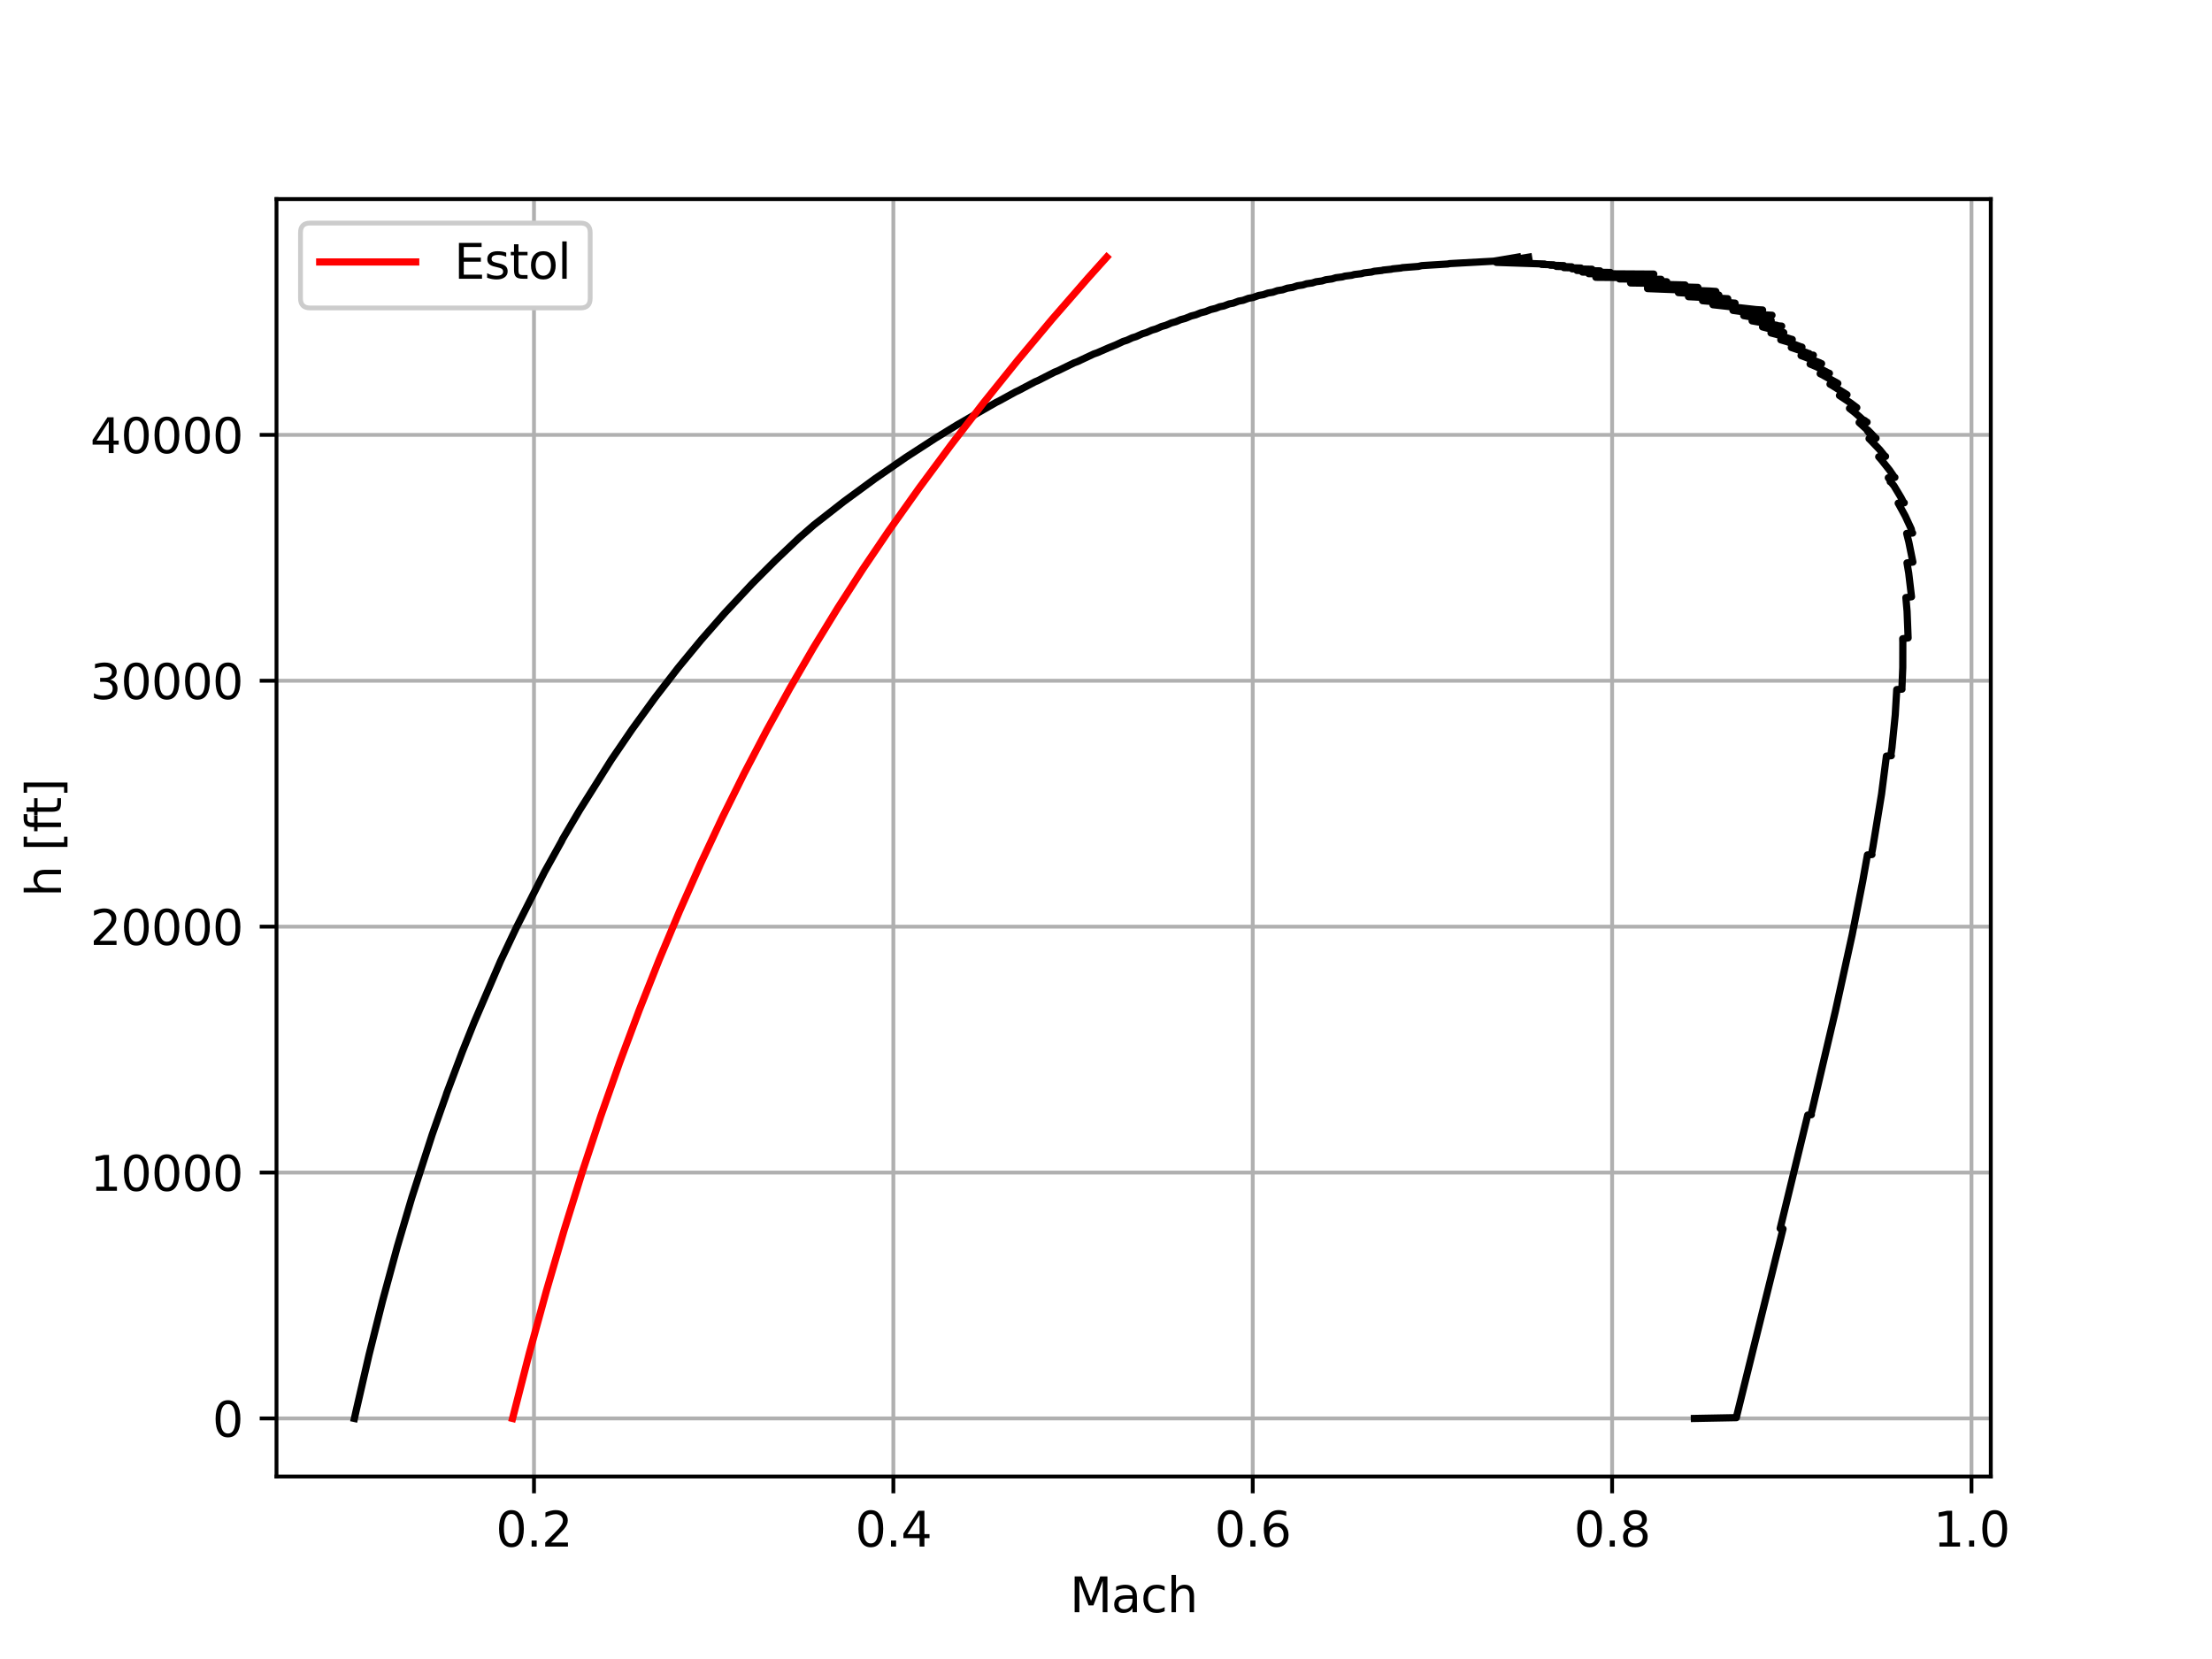 <?xml version="1.0" encoding="utf-8" standalone="no"?>
<!DOCTYPE svg PUBLIC "-//W3C//DTD SVG 1.1//EN"
  "http://www.w3.org/Graphics/SVG/1.1/DTD/svg11.dtd">
<svg height="345.6pt" version="1.1" viewBox="0 0 460.8 345.6" width="460.8pt" xmlns="http://www.w3.org/2000/svg" xmlns:xlink="http://www.w3.org/1999/xlink">
 <defs>
  <style type="text/css">*{stroke-linecap:butt;stroke-linejoin:round;}</style>
 </defs>
 <g id="figure_1">
  <g id="patch_1">
   <path d="M 0 345.6 
L 460.8 345.6 
L 460.8 0 
L 0 0 
z
" style="fill:#ffffff;"/>
  </g>
  <g id="axes_1">
   <g id="patch_2">
    <path d="M 57.6 307.584 
L 414.72 307.584 
L 414.72 41.472 
L 57.6 41.472 
z
" style="fill:#ffffff;"/>
   </g>
   <g id="matplotlib.axis_1">
    <g id="xtick_1">
     <g id="line2d_1">
      <path clip-path="url(#p0d7a3ac5b6)" d="M 111.24 307.584 
L 111.24 41.472 
" style="fill:none;stroke:#b0b0b0;stroke-linecap:square;stroke-width:0.8;"/>
     </g>
     <g id="line2d_2">
      <defs>
       <path d="M 0 0 
L 0 3.5 
" id="me112e189c2" style="stroke:#000000;stroke-width:0.8;"/>
      </defs>
      <g>
       <use style="stroke:#000000;stroke-width:0.8;" x="111.24" xlink:href="#me112e189c2" y="307.584"/>
      </g>
     </g>
     <g id="text_1">
      <!-- 0.2 -->
      <g transform="translate(103.288 322.182)scale(0.1 -0.1)">
       <defs>
        <path d="M 2034 4250 
Q 1547 4250 1301 3770 
Q 1056 3291 1056 2328 
Q 1056 1369 1301 889 
Q 1547 409 2034 409 
Q 2525 409 2770 889 
Q 3016 1369 3016 2328 
Q 3016 3291 2770 3770 
Q 2525 4250 2034 4250 
z
M 2034 4750 
Q 2819 4750 3233 4129 
Q 3647 3509 3647 2328 
Q 3647 1150 3233 529 
Q 2819 -91 2034 -91 
Q 1250 -91 836 529 
Q 422 1150 422 2328 
Q 422 3509 836 4129 
Q 1250 4750 2034 4750 
z
" id="DejaVuSans-30" transform="scale(0.016)"/>
        <path d="M 684 794 
L 1344 794 
L 1344 0 
L 684 0 
L 684 794 
z
" id="DejaVuSans-2e" transform="scale(0.016)"/>
        <path d="M 1228 531 
L 3431 531 
L 3431 0 
L 469 0 
L 469 531 
Q 828 903 1448 1529 
Q 2069 2156 2228 2338 
Q 2531 2678 2651 2914 
Q 2772 3150 2772 3378 
Q 2772 3750 2511 3984 
Q 2250 4219 1831 4219 
Q 1534 4219 1204 4116 
Q 875 4013 500 3803 
L 500 4441 
Q 881 4594 1212 4672 
Q 1544 4750 1819 4750 
Q 2544 4750 2975 4387 
Q 3406 4025 3406 3419 
Q 3406 3131 3298 2873 
Q 3191 2616 2906 2266 
Q 2828 2175 2409 1742 
Q 1991 1309 1228 531 
z
" id="DejaVuSans-32" transform="scale(0.016)"/>
       </defs>
       <use xlink:href="#DejaVuSans-30"/>
       <use x="63.623" xlink:href="#DejaVuSans-2e"/>
       <use x="95.41" xlink:href="#DejaVuSans-32"/>
      </g>
     </g>
    </g>
    <g id="xtick_2">
     <g id="line2d_3">
      <path clip-path="url(#p0d7a3ac5b6)" d="M 186.104 307.584 
L 186.104 41.472 
" style="fill:none;stroke:#b0b0b0;stroke-linecap:square;stroke-width:0.8;"/>
     </g>
     <g id="line2d_4">
      <g>
       <use style="stroke:#000000;stroke-width:0.8;" x="186.104" xlink:href="#me112e189c2" y="307.584"/>
      </g>
     </g>
     <g id="text_2">
      <!-- 0.4 -->
      <g transform="translate(178.153 322.182)scale(0.1 -0.1)">
       <defs>
        <path d="M 2419 4116 
L 825 1625 
L 2419 1625 
L 2419 4116 
z
M 2253 4666 
L 3047 4666 
L 3047 1625 
L 3713 1625 
L 3713 1100 
L 3047 1100 
L 3047 0 
L 2419 0 
L 2419 1100 
L 313 1100 
L 313 1709 
L 2253 4666 
z
" id="DejaVuSans-34" transform="scale(0.016)"/>
       </defs>
       <use xlink:href="#DejaVuSans-30"/>
       <use x="63.623" xlink:href="#DejaVuSans-2e"/>
       <use x="95.41" xlink:href="#DejaVuSans-34"/>
      </g>
     </g>
    </g>
    <g id="xtick_3">
     <g id="line2d_5">
      <path clip-path="url(#p0d7a3ac5b6)" d="M 260.968 307.584 
L 260.968 41.472 
" style="fill:none;stroke:#b0b0b0;stroke-linecap:square;stroke-width:0.8;"/>
     </g>
     <g id="line2d_6">
      <g>
       <use style="stroke:#000000;stroke-width:0.8;" x="260.968" xlink:href="#me112e189c2" y="307.584"/>
      </g>
     </g>
     <g id="text_3">
      <!-- 0.6 -->
      <g transform="translate(253.017 322.182)scale(0.1 -0.1)">
       <defs>
        <path d="M 2113 2584 
Q 1688 2584 1439 2293 
Q 1191 2003 1191 1497 
Q 1191 994 1439 701 
Q 1688 409 2113 409 
Q 2538 409 2786 701 
Q 3034 994 3034 1497 
Q 3034 2003 2786 2293 
Q 2538 2584 2113 2584 
z
M 3366 4563 
L 3366 3988 
Q 3128 4100 2886 4159 
Q 2644 4219 2406 4219 
Q 1781 4219 1451 3797 
Q 1122 3375 1075 2522 
Q 1259 2794 1537 2939 
Q 1816 3084 2150 3084 
Q 2853 3084 3261 2657 
Q 3669 2231 3669 1497 
Q 3669 778 3244 343 
Q 2819 -91 2113 -91 
Q 1303 -91 875 529 
Q 447 1150 447 2328 
Q 447 3434 972 4092 
Q 1497 4750 2381 4750 
Q 2619 4750 2861 4703 
Q 3103 4656 3366 4563 
z
" id="DejaVuSans-36" transform="scale(0.016)"/>
       </defs>
       <use xlink:href="#DejaVuSans-30"/>
       <use x="63.623" xlink:href="#DejaVuSans-2e"/>
       <use x="95.41" xlink:href="#DejaVuSans-36"/>
      </g>
     </g>
    </g>
    <g id="xtick_4">
     <g id="line2d_7">
      <path clip-path="url(#p0d7a3ac5b6)" d="M 335.833 307.584 
L 335.833 41.472 
" style="fill:none;stroke:#b0b0b0;stroke-linecap:square;stroke-width:0.8;"/>
     </g>
     <g id="line2d_8">
      <g>
       <use style="stroke:#000000;stroke-width:0.8;" x="335.833" xlink:href="#me112e189c2" y="307.584"/>
      </g>
     </g>
     <g id="text_4">
      <!-- 0.8 -->
      <g transform="translate(327.881 322.182)scale(0.1 -0.1)">
       <defs>
        <path d="M 2034 2216 
Q 1584 2216 1326 1975 
Q 1069 1734 1069 1313 
Q 1069 891 1326 650 
Q 1584 409 2034 409 
Q 2484 409 2743 651 
Q 3003 894 3003 1313 
Q 3003 1734 2745 1975 
Q 2488 2216 2034 2216 
z
M 1403 2484 
Q 997 2584 770 2862 
Q 544 3141 544 3541 
Q 544 4100 942 4425 
Q 1341 4750 2034 4750 
Q 2731 4750 3128 4425 
Q 3525 4100 3525 3541 
Q 3525 3141 3298 2862 
Q 3072 2584 2669 2484 
Q 3125 2378 3379 2068 
Q 3634 1759 3634 1313 
Q 3634 634 3220 271 
Q 2806 -91 2034 -91 
Q 1263 -91 848 271 
Q 434 634 434 1313 
Q 434 1759 690 2068 
Q 947 2378 1403 2484 
z
M 1172 3481 
Q 1172 3119 1398 2916 
Q 1625 2713 2034 2713 
Q 2441 2713 2670 2916 
Q 2900 3119 2900 3481 
Q 2900 3844 2670 4047 
Q 2441 4250 2034 4250 
Q 1625 4250 1398 4047 
Q 1172 3844 1172 3481 
z
" id="DejaVuSans-38" transform="scale(0.016)"/>
       </defs>
       <use xlink:href="#DejaVuSans-30"/>
       <use x="63.623" xlink:href="#DejaVuSans-2e"/>
       <use x="95.41" xlink:href="#DejaVuSans-38"/>
      </g>
     </g>
    </g>
    <g id="xtick_5">
     <g id="line2d_9">
      <path clip-path="url(#p0d7a3ac5b6)" d="M 410.697 307.584 
L 410.697 41.472 
" style="fill:none;stroke:#b0b0b0;stroke-linecap:square;stroke-width:0.8;"/>
     </g>
     <g id="line2d_10">
      <g>
       <use style="stroke:#000000;stroke-width:0.8;" x="410.697" xlink:href="#me112e189c2" y="307.584"/>
      </g>
     </g>
     <g id="text_5">
      <!-- 1.0 -->
      <g transform="translate(402.745 322.182)scale(0.1 -0.1)">
       <defs>
        <path d="M 794 531 
L 1825 531 
L 1825 4091 
L 703 3866 
L 703 4441 
L 1819 4666 
L 2450 4666 
L 2450 531 
L 3481 531 
L 3481 0 
L 794 0 
L 794 531 
z
" id="DejaVuSans-31" transform="scale(0.016)"/>
       </defs>
       <use xlink:href="#DejaVuSans-31"/>
       <use x="63.623" xlink:href="#DejaVuSans-2e"/>
       <use x="95.41" xlink:href="#DejaVuSans-30"/>
      </g>
     </g>
    </g>
    <g id="text_6">
     <!-- Mach -->
     <g transform="translate(222.864 335.861)scale(0.1 -0.1)">
      <defs>
       <path d="M 628 4666 
L 1569 4666 
L 2759 1491 
L 3956 4666 
L 4897 4666 
L 4897 0 
L 4281 0 
L 4281 4097 
L 3078 897 
L 2444 897 
L 1241 4097 
L 1241 0 
L 628 0 
L 628 4666 
z
" id="DejaVuSans-4d" transform="scale(0.016)"/>
       <path d="M 2194 1759 
Q 1497 1759 1228 1600 
Q 959 1441 959 1056 
Q 959 750 1161 570 
Q 1363 391 1709 391 
Q 2188 391 2477 730 
Q 2766 1069 2766 1631 
L 2766 1759 
L 2194 1759 
z
M 3341 1997 
L 3341 0 
L 2766 0 
L 2766 531 
Q 2569 213 2275 61 
Q 1981 -91 1556 -91 
Q 1019 -91 701 211 
Q 384 513 384 1019 
Q 384 1609 779 1909 
Q 1175 2209 1959 2209 
L 2766 2209 
L 2766 2266 
Q 2766 2663 2505 2880 
Q 2244 3097 1772 3097 
Q 1472 3097 1187 3025 
Q 903 2953 641 2809 
L 641 3341 
Q 956 3463 1253 3523 
Q 1550 3584 1831 3584 
Q 2591 3584 2966 3190 
Q 3341 2797 3341 1997 
z
" id="DejaVuSans-61" transform="scale(0.016)"/>
       <path d="M 3122 3366 
L 3122 2828 
Q 2878 2963 2633 3030 
Q 2388 3097 2138 3097 
Q 1578 3097 1268 2742 
Q 959 2388 959 1747 
Q 959 1106 1268 751 
Q 1578 397 2138 397 
Q 2388 397 2633 464 
Q 2878 531 3122 666 
L 3122 134 
Q 2881 22 2623 -34 
Q 2366 -91 2075 -91 
Q 1284 -91 818 406 
Q 353 903 353 1747 
Q 353 2603 823 3093 
Q 1294 3584 2113 3584 
Q 2378 3584 2631 3529 
Q 2884 3475 3122 3366 
z
" id="DejaVuSans-63" transform="scale(0.016)"/>
       <path d="M 3513 2113 
L 3513 0 
L 2938 0 
L 2938 2094 
Q 2938 2591 2744 2837 
Q 2550 3084 2163 3084 
Q 1697 3084 1428 2787 
Q 1159 2491 1159 1978 
L 1159 0 
L 581 0 
L 581 4863 
L 1159 4863 
L 1159 2956 
Q 1366 3272 1645 3428 
Q 1925 3584 2291 3584 
Q 2894 3584 3203 3211 
Q 3513 2838 3513 2113 
z
" id="DejaVuSans-68" transform="scale(0.016)"/>
      </defs>
      <use xlink:href="#DejaVuSans-4d"/>
      <use x="86.279" xlink:href="#DejaVuSans-61"/>
      <use x="147.559" xlink:href="#DejaVuSans-63"/>
      <use x="202.539" xlink:href="#DejaVuSans-68"/>
     </g>
    </g>
   </g>
   <g id="matplotlib.axis_2">
    <g id="ytick_1">
     <g id="line2d_11">
      <path clip-path="url(#p0d7a3ac5b6)" d="M 57.6 295.488 
L 414.72 295.488 
" style="fill:none;stroke:#b0b0b0;stroke-linecap:square;stroke-width:0.8;"/>
     </g>
     <g id="line2d_12">
      <defs>
       <path d="M 0 0 
L -3.5 0 
" id="mb469b850da" style="stroke:#000000;stroke-width:0.8;"/>
      </defs>
      <g>
       <use style="stroke:#000000;stroke-width:0.8;" x="57.6" xlink:href="#mb469b850da" y="295.488"/>
      </g>
     </g>
     <g id="text_7">
      <!-- 0 -->
      <g transform="translate(44.237 299.287)scale(0.1 -0.1)">
       <use xlink:href="#DejaVuSans-30"/>
      </g>
     </g>
    </g>
    <g id="ytick_2">
     <g id="line2d_13">
      <path clip-path="url(#p0d7a3ac5b6)" d="M 57.6 244.264 
L 414.72 244.264 
" style="fill:none;stroke:#b0b0b0;stroke-linecap:square;stroke-width:0.8;"/>
     </g>
     <g id="line2d_14">
      <g>
       <use style="stroke:#000000;stroke-width:0.8;" x="57.6" xlink:href="#mb469b850da" y="244.264"/>
      </g>
     </g>
     <g id="text_8">
      <!-- 10000 -->
      <g transform="translate(18.788 248.063)scale(0.1 -0.1)">
       <use xlink:href="#DejaVuSans-31"/>
       <use x="63.623" xlink:href="#DejaVuSans-30"/>
       <use x="127.246" xlink:href="#DejaVuSans-30"/>
       <use x="190.869" xlink:href="#DejaVuSans-30"/>
       <use x="254.492" xlink:href="#DejaVuSans-30"/>
      </g>
     </g>
    </g>
    <g id="ytick_3">
     <g id="line2d_15">
      <path clip-path="url(#p0d7a3ac5b6)" d="M 57.6 193.04 
L 414.72 193.04 
" style="fill:none;stroke:#b0b0b0;stroke-linecap:square;stroke-width:0.8;"/>
     </g>
     <g id="line2d_16">
      <g>
       <use style="stroke:#000000;stroke-width:0.8;" x="57.6" xlink:href="#mb469b850da" y="193.04"/>
      </g>
     </g>
     <g id="text_9">
      <!-- 20000 -->
      <g transform="translate(18.788 196.839)scale(0.1 -0.1)">
       <use xlink:href="#DejaVuSans-32"/>
       <use x="63.623" xlink:href="#DejaVuSans-30"/>
       <use x="127.246" xlink:href="#DejaVuSans-30"/>
       <use x="190.869" xlink:href="#DejaVuSans-30"/>
       <use x="254.492" xlink:href="#DejaVuSans-30"/>
      </g>
     </g>
    </g>
    <g id="ytick_4">
     <g id="line2d_17">
      <path clip-path="url(#p0d7a3ac5b6)" d="M 57.6 141.815 
L 414.72 141.815 
" style="fill:none;stroke:#b0b0b0;stroke-linecap:square;stroke-width:0.8;"/>
     </g>
     <g id="line2d_18">
      <g>
       <use style="stroke:#000000;stroke-width:0.8;" x="57.6" xlink:href="#mb469b850da" y="141.815"/>
      </g>
     </g>
     <g id="text_10">
      <!-- 30000 -->
      <g transform="translate(18.788 145.615)scale(0.1 -0.1)">
       <defs>
        <path d="M 2597 2516 
Q 3050 2419 3304 2112 
Q 3559 1806 3559 1356 
Q 3559 666 3084 287 
Q 2609 -91 1734 -91 
Q 1441 -91 1130 -33 
Q 819 25 488 141 
L 488 750 
Q 750 597 1062 519 
Q 1375 441 1716 441 
Q 2309 441 2620 675 
Q 2931 909 2931 1356 
Q 2931 1769 2642 2001 
Q 2353 2234 1838 2234 
L 1294 2234 
L 1294 2753 
L 1863 2753 
Q 2328 2753 2575 2939 
Q 2822 3125 2822 3475 
Q 2822 3834 2567 4026 
Q 2313 4219 1838 4219 
Q 1578 4219 1281 4162 
Q 984 4106 628 3988 
L 628 4550 
Q 988 4650 1302 4700 
Q 1616 4750 1894 4750 
Q 2613 4750 3031 4423 
Q 3450 4097 3450 3541 
Q 3450 3153 3228 2886 
Q 3006 2619 2597 2516 
z
" id="DejaVuSans-33" transform="scale(0.016)"/>
       </defs>
       <use xlink:href="#DejaVuSans-33"/>
       <use x="63.623" xlink:href="#DejaVuSans-30"/>
       <use x="127.246" xlink:href="#DejaVuSans-30"/>
       <use x="190.869" xlink:href="#DejaVuSans-30"/>
       <use x="254.492" xlink:href="#DejaVuSans-30"/>
      </g>
     </g>
    </g>
    <g id="ytick_5">
     <g id="line2d_19">
      <path clip-path="url(#p0d7a3ac5b6)" d="M 57.6 90.591 
L 414.72 90.591 
" style="fill:none;stroke:#b0b0b0;stroke-linecap:square;stroke-width:0.8;"/>
     </g>
     <g id="line2d_20">
      <g>
       <use style="stroke:#000000;stroke-width:0.8;" x="57.6" xlink:href="#mb469b850da" y="90.591"/>
      </g>
     </g>
     <g id="text_11">
      <!-- 40000 -->
      <g transform="translate(18.788 94.39)scale(0.1 -0.1)">
       <use xlink:href="#DejaVuSans-34"/>
       <use x="63.623" xlink:href="#DejaVuSans-30"/>
       <use x="127.246" xlink:href="#DejaVuSans-30"/>
       <use x="190.869" xlink:href="#DejaVuSans-30"/>
       <use x="254.492" xlink:href="#DejaVuSans-30"/>
      </g>
     </g>
    </g>
    <g id="text_12">
     <!-- h [ft] -->
     <g transform="translate(12.708 186.82)rotate(-90)scale(0.1 -0.1)">
      <defs>
       <path id="DejaVuSans-20" transform="scale(0.016)"/>
       <path d="M 550 4863 
L 1875 4863 
L 1875 4416 
L 1125 4416 
L 1125 -397 
L 1875 -397 
L 1875 -844 
L 550 -844 
L 550 4863 
z
" id="DejaVuSans-5b" transform="scale(0.016)"/>
       <path d="M 2375 4863 
L 2375 4384 
L 1825 4384 
Q 1516 4384 1395 4259 
Q 1275 4134 1275 3809 
L 1275 3500 
L 2222 3500 
L 2222 3053 
L 1275 3053 
L 1275 0 
L 697 0 
L 697 3053 
L 147 3053 
L 147 3500 
L 697 3500 
L 697 3744 
Q 697 4328 969 4595 
Q 1241 4863 1831 4863 
L 2375 4863 
z
" id="DejaVuSans-66" transform="scale(0.016)"/>
       <path d="M 1172 4494 
L 1172 3500 
L 2356 3500 
L 2356 3053 
L 1172 3053 
L 1172 1153 
Q 1172 725 1289 603 
Q 1406 481 1766 481 
L 2356 481 
L 2356 0 
L 1766 0 
Q 1100 0 847 248 
Q 594 497 594 1153 
L 594 3053 
L 172 3053 
L 172 3500 
L 594 3500 
L 594 4494 
L 1172 4494 
z
" id="DejaVuSans-74" transform="scale(0.016)"/>
       <path d="M 1947 4863 
L 1947 -844 
L 622 -844 
L 622 -397 
L 1369 -397 
L 1369 4416 
L 622 4416 
L 622 4863 
L 1947 4863 
z
" id="DejaVuSans-5d" transform="scale(0.016)"/>
      </defs>
      <use xlink:href="#DejaVuSans-68"/>
      <use x="63.379" xlink:href="#DejaVuSans-20"/>
      <use x="95.166" xlink:href="#DejaVuSans-5b"/>
      <use x="134.18" xlink:href="#DejaVuSans-66"/>
      <use x="167.635" xlink:href="#DejaVuSans-74"/>
      <use x="206.844" xlink:href="#DejaVuSans-5d"/>
     </g>
    </g>
   </g>
   <g id="line2d_21">
    <path clip-path="url(#p0d7a3ac5b6)" d="M 73.833 295.488 
L 74.165 293.975 
L 76.879 282.211 
L 79.661 271.12 
L 82.77 259.692 
L 85.775 249.524 
L 90.039 236.331 
L 92.919 228.181 
L 93.046 227.76 
L 96.311 219.105 
L 98.772 212.971 
L 104.271 200.199 
L 107.568 193.224 
L 113.44 181.628 
L 116.99 175.242 
L 117.183 174.822 
L 120.745 168.772 
L 127.351 158.268 
L 131.709 151.882 
L 136.533 145.244 
L 141.275 139.11 
L 146.058 133.312 
L 150.919 127.766 
L 156.653 121.632 
L 157.405 120.875 
L 161.516 116.758 
L 166.466 112.052 
L 169.544 109.363 
L 175.779 104.49 
L 182.306 99.7 
L 188.765 95.246 
L 194.863 91.297 
L 199.503 88.44 
L 200.244 88.02 
L 203.864 85.919 
L 207.529 83.819 
L 208.207 83.482 
L 211.57 81.634 
L 212.288 81.298 
L 215.625 79.533 
L 216.23 79.281 
L 219.692 77.516 
L 220.337 77.264 
L 223.768 75.584 
L 224.456 75.332 
L 227.855 73.735 
L 228.584 73.483 
L 230.891 72.475 
L 232.543 71.802 
L 233.968 71.13 
L 234.769 70.878 
L 235.856 70.374 
L 236.679 70.122 
L 237.969 69.534 
L 238.818 69.281 
L 239.944 68.777 
L 240.818 68.525 
L 241.964 68.021 
L 242.864 67.769 
L 244.03 67.265 
L 244.959 67.013 
L 245.948 66.593 
L 246.904 66.34 
L 248.113 65.836 
L 249.1 65.584 
L 250.126 65.164 
L 251.143 64.912 
L 252.189 64.492 
L 253.239 64.24 
L 254.093 63.904 
L 254.958 63.736 
L 256.041 63.315 
L 256.937 63.147 
L 258.039 62.727 
L 258.967 62.559 
L 260.092 62.139 
L 261.052 61.971 
L 262.199 61.551 
L 263.195 61.383 
L 264.127 61.047 
L 265.163 60.879 
L 266.114 60.542 
L 267.187 60.374 
L 268.156 60.038 
L 269.269 59.87 
L 270.26 59.534 
L 271.415 59.366 
L 272.174 59.114 
L 273.372 58.946 
L 274.147 58.694 
L 275.389 58.526 
L 276.182 58.274 
L 277.472 58.106 
L 278.284 57.853 
L 279.626 57.685 
L 280.18 57.517 
L 281.574 57.349 
L 282.141 57.181 
L 283.59 57.013 
L 284.171 56.845 
L 285.681 56.677 
L 286.278 56.509 
L 287.854 56.341 
L 288.16 56.257 
L 289.802 56.089 
L 290.116 56.005 
L 291.829 55.837 
L 292.152 55.753 
L 295.472 55.501 
L 296.156 55.333 
L 301.601 54.996 
L 301.978 54.912 
L 311.143 54.408 
L 316.135 53.568 
L 316.135 53.568 
" style="fill:none;stroke:#000000;stroke-linecap:square;stroke-width:1.5;"/>
   </g>
   <g id="line2d_22">
    <path clip-path="url(#p0d7a3ac5b6)" d="M 352.973 295.488 
L 361.713 295.32 
L 361.82 294.816 
L 371.436 255.994 
L 370.844 255.91 
L 370.864 255.826 
L 376.58 232.298 
L 377.343 232.214 
L 377.274 232.13 
L 377.585 230.87 
L 382.352 210.619 
L 385.84 194.737 
L 388.025 183.645 
L 389.017 178.099 
L 389.968 178.015 
L 389.881 177.931 
L 390.147 176.503 
L 391.963 165.411 
L 392.94 157.764 
L 392.968 157.512 
L 393.997 157.428 
L 393.896 157.344 
L 394.128 155.747 
L 394.813 148.941 
L 395.128 143.647 
L 396.222 143.563 
L 396.2 143.479 
L 396.382 139.026 
L 396.392 133.9 
L 396.371 133.06 
L 397.496 132.892 
L 397.279 127.346 
L 397.028 124.489 
L 398.203 124.321 
L 397.616 119.363 
L 397.262 117.262 
L 398.487 117.094 
L 397.638 112.893 
L 397.196 111.128 
L 398.433 111.044 
L 398.314 110.96 
L 398.149 110.204 
L 396.905 107.515 
L 395.577 105.078 
L 395.426 104.826 
L 396.693 104.742 
L 396.544 104.658 
L 396.017 103.649 
L 394.554 101.213 
L 393.937 100.456 
L 393.764 100.372 
L 393.816 100.288 
L 393.618 99.868 
L 393.368 99.532 
L 394.745 99.448 
L 394.605 99.364 
L 393.623 97.935 
L 391.89 95.751 
L 391.369 95.162 
L 392.796 95.078 
L 392.634 94.994 
L 391.55 93.65 
L 389.621 91.633 
L 389.357 91.381 
L 390.809 91.297 
L 390.663 91.213 
L 389.712 90.205 
L 389.298 90.121 
L 389.552 90.037 
L 389.175 89.953 
L 389.382 89.869 
L 389.046 89.785 
L 389.218 89.701 
L 388.942 89.617 
L 389.036 89.532 
L 388.674 89.28 
L 387.291 88.02 
L 388.945 87.936 
L 388.74 87.852 
L 388.464 87.6 
L 388.073 87.432 
L 386.459 86.003 
L 385.279 85.079 
L 386.807 84.911 
L 385.455 83.903 
L 383.186 82.39 
L 384.764 82.222 
L 381.528 80.205 
L 381.224 80.037 
L 382.856 79.869 
L 379.522 78.02 
L 379.177 77.852 
L 381.102 77.768 
L 380.866 77.684 
L 378.455 76.424 
L 377.079 75.836 
L 379.472 75.752 
L 378.837 75.668 
L 379.13 75.584 
L 376.084 74.407 
L 375.194 74.071 
L 377.759 73.987 
L 377.002 73.903 
L 376.653 73.735 
L 376.884 73.651 
L 376.254 73.567 
L 376.396 73.483 
L 373.163 72.391 
L 375.386 72.307 
L 375.079 72.222 
L 372.399 71.214 
L 370.972 70.794 
L 373.362 70.71 
L 373.034 70.626 
L 370.233 69.702 
L 368.934 69.365 
L 371.59 69.281 
L 371.382 69.197 
L 371.083 69.113 
L 370.122 68.945 
L 369.437 68.693 
L 367.169 68.105 
L 371.159 67.937 
L 370.132 67.853 
L 370.148 67.769 
L 364.993 66.845 
L 368.976 66.761 
L 368.675 66.677 
L 363.25 65.752 
L 369.139 65.668 
L 367.503 65.584 
L 362.854 64.912 
L 361.011 64.66 
L 367.179 64.576 
L 365.812 64.492 
L 356.832 63.483 
L 357.065 63.399 
L 357.02 63.315 
L 356.94 63.231 
L 361.442 63.147 
L 355.611 62.727 
L 354.679 62.643 
L 355.045 62.475 
L 354.84 62.307 
L 359.925 62.223 
L 351.741 61.803 
L 352.62 61.635 
L 352.565 61.551 
L 358.07 61.467 
L 357.032 61.383 
L 349.642 60.963 
L 349.652 60.879 
L 349.566 60.795 
L 357.439 60.71 
L 356.15 60.626 
L 343.213 60.122 
L 353.704 59.87 
L 350.88 59.786 
L 343.177 59.618 
L 348.961 59.534 
L 343.892 59.45 
L 351.043 59.366 
L 344.44 59.198 
L 346.859 59.114 
L 345.253 59.03 
L 339.68 58.946 
L 344.906 58.862 
L 342.511 58.778 
L 347.216 58.694 
L 342.602 58.61 
L 345.467 58.526 
L 343.001 58.442 
L 343.567 58.358 
L 343.65 58.274 
L 346.029 58.19 
L 337.357 58.106 
L 339.493 58.022 
L 343.035 57.853 
L 332.443 57.769 
L 339.452 57.517 
L 341.431 57.433 
L 332.945 57.349 
L 335.038 57.265 
L 336.805 57.181 
L 344.512 57.097 
L 330.967 57.013 
L 332.731 56.929 
L 335.49 56.761 
L 329.658 56.677 
L 331.014 56.593 
L 333.305 56.425 
L 328.507 56.341 
L 329.496 56.257 
L 331.636 56.089 
L 327.505 56.005 
L 328.359 55.921 
L 329.33 55.837 
L 325.79 55.753 
L 326.57 55.669 
L 327.423 55.585 
L 324.213 55.501 
L 325.002 55.417 
L 325.78 55.333 
L 322.935 55.249 
L 323.649 55.165 
L 321.114 55.081 
L 321.767 54.996 
L 311.727 54.66 
L 312.192 54.576 
L 318.433 53.568 
L 318.433 53.568 
" style="fill:none;stroke:#000000;stroke-linecap:square;stroke-width:1.5;"/>
   </g>
   <g id="line2d_23">
    <path clip-path="url(#p0d7a3ac5b6)" d="M 106.775 295.488 
L 110.27 281.875 
L 113.842 268.851 
L 117.503 256.33 
L 121.271 244.23 
L 125.14 232.55 
L 129.104 221.29 
L 133.154 210.45 
L 137.313 199.947 
L 141.578 189.779 
L 145.941 179.948 
L 150.435 170.369 
L 155.016 161.125 
L 159.718 152.134 
L 164.538 143.395 
L 169.47 134.908 
L 174.562 126.589 
L 179.759 118.523 
L 185.112 110.624 
L 191.497 101.633 
L 198.155 92.642 
L 204.965 83.819 
L 211.991 75.079 
L 219.238 66.424 
L 226.633 57.938 
L 230.555 53.568 
L 230.555 53.568 
" style="fill:none;stroke:#ff0000;stroke-linecap:square;stroke-width:1.5;"/>
   </g>
   <g id="patch_3">
    <path d="M 57.6 307.584 
L 57.6 41.472 
" style="fill:none;stroke:#000000;stroke-linecap:square;stroke-linejoin:miter;stroke-width:0.8;"/>
   </g>
   <g id="patch_4">
    <path d="M 414.72 307.584 
L 414.72 41.472 
" style="fill:none;stroke:#000000;stroke-linecap:square;stroke-linejoin:miter;stroke-width:0.8;"/>
   </g>
   <g id="patch_5">
    <path d="M 57.6 307.584 
L 414.72 307.584 
" style="fill:none;stroke:#000000;stroke-linecap:square;stroke-linejoin:miter;stroke-width:0.8;"/>
   </g>
   <g id="patch_6">
    <path d="M 57.6 41.472 
L 414.72 41.472 
" style="fill:none;stroke:#000000;stroke-linecap:square;stroke-linejoin:miter;stroke-width:0.8;"/>
   </g>
   <g id="legend_1">
    <g id="patch_7">
     <path d="M 64.6 64.15 
L 120.945 64.15 
Q 122.945 64.15 122.945 62.15 
L 122.945 48.472 
Q 122.945 46.472 120.945 46.472 
L 64.6 46.472 
Q 62.6 46.472 62.6 48.472 
L 62.6 62.15 
Q 62.6 64.15 64.6 64.15 
z
" style="fill:#ffffff;stroke:#cccccc;stroke-linejoin:miter;"/>
    </g>
    <g id="line2d_24">
     <path d="M 66.6 54.57 
L 86.6 54.57 
" style="fill:none;stroke:#ff0000;stroke-linecap:square;stroke-width:1.5;"/>
    </g>
    <g id="line2d_25"/>
    <g id="text_13">
     <!-- Estol -->
     <g transform="translate(94.6 58.07)scale(0.1 -0.1)">
      <defs>
       <path d="M 628 4666 
L 3578 4666 
L 3578 4134 
L 1259 4134 
L 1259 2753 
L 3481 2753 
L 3481 2222 
L 1259 2222 
L 1259 531 
L 3634 531 
L 3634 0 
L 628 0 
L 628 4666 
z
" id="DejaVuSans-45" transform="scale(0.016)"/>
       <path d="M 2834 3397 
L 2834 2853 
Q 2591 2978 2328 3040 
Q 2066 3103 1784 3103 
Q 1356 3103 1142 2972 
Q 928 2841 928 2578 
Q 928 2378 1081 2264 
Q 1234 2150 1697 2047 
L 1894 2003 
Q 2506 1872 2764 1633 
Q 3022 1394 3022 966 
Q 3022 478 2636 193 
Q 2250 -91 1575 -91 
Q 1294 -91 989 -36 
Q 684 19 347 128 
L 347 722 
Q 666 556 975 473 
Q 1284 391 1588 391 
Q 1994 391 2212 530 
Q 2431 669 2431 922 
Q 2431 1156 2273 1281 
Q 2116 1406 1581 1522 
L 1381 1569 
Q 847 1681 609 1914 
Q 372 2147 372 2553 
Q 372 3047 722 3315 
Q 1072 3584 1716 3584 
Q 2034 3584 2315 3537 
Q 2597 3491 2834 3397 
z
" id="DejaVuSans-73" transform="scale(0.016)"/>
       <path d="M 1959 3097 
Q 1497 3097 1228 2736 
Q 959 2375 959 1747 
Q 959 1119 1226 758 
Q 1494 397 1959 397 
Q 2419 397 2687 759 
Q 2956 1122 2956 1747 
Q 2956 2369 2687 2733 
Q 2419 3097 1959 3097 
z
M 1959 3584 
Q 2709 3584 3137 3096 
Q 3566 2609 3566 1747 
Q 3566 888 3137 398 
Q 2709 -91 1959 -91 
Q 1206 -91 779 398 
Q 353 888 353 1747 
Q 353 2609 779 3096 
Q 1206 3584 1959 3584 
z
" id="DejaVuSans-6f" transform="scale(0.016)"/>
       <path d="M 603 4863 
L 1178 4863 
L 1178 0 
L 603 0 
L 603 4863 
z
" id="DejaVuSans-6c" transform="scale(0.016)"/>
      </defs>
      <use xlink:href="#DejaVuSans-45"/>
      <use x="63.184" xlink:href="#DejaVuSans-73"/>
      <use x="115.283" xlink:href="#DejaVuSans-74"/>
      <use x="154.492" xlink:href="#DejaVuSans-6f"/>
      <use x="215.674" xlink:href="#DejaVuSans-6c"/>
     </g>
    </g>
   </g>
  </g>
 </g>
 <defs>
  <clipPath id="p0d7a3ac5b6">
   <rect height="266.112" width="357.12" x="57.6" y="41.472"/>
  </clipPath>
 </defs>
</svg>
